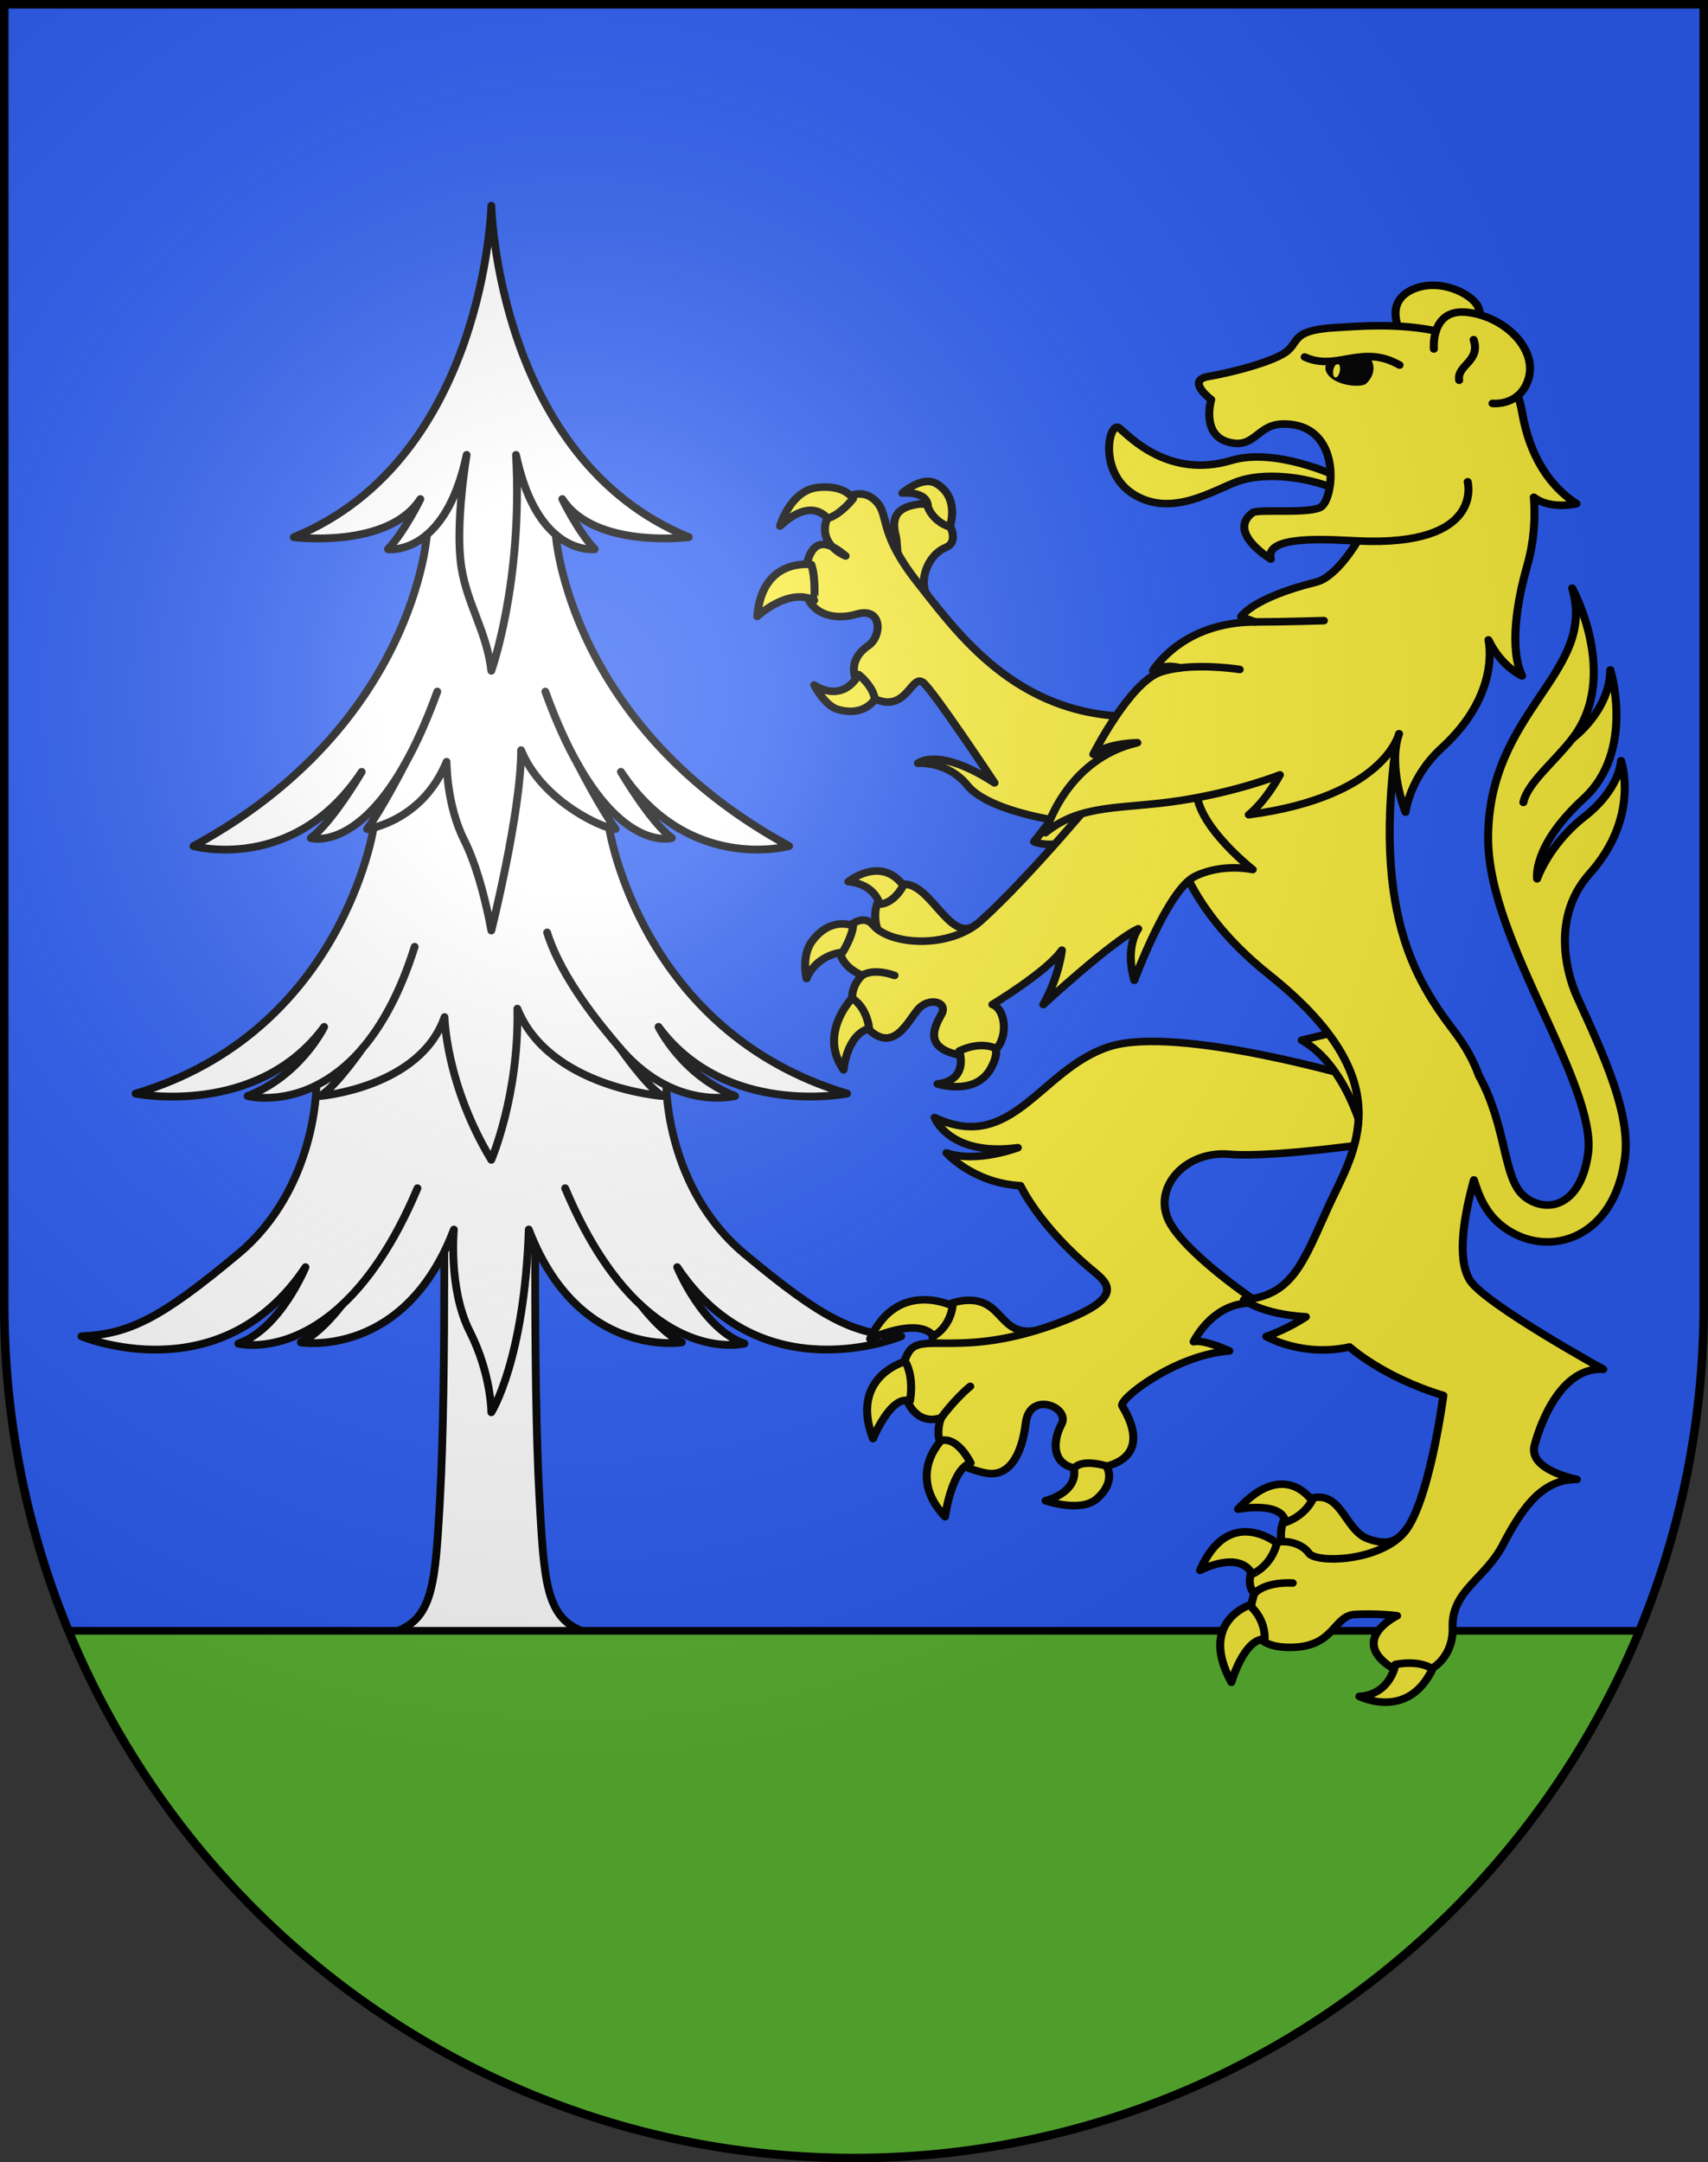 <?xml version="1.0" encoding="UTF-8"?>
<svg version="1.0" viewBox="0 0 603 763" xmlns="http://www.w3.org/2000/svg" xmlns:cc="http://web.resource.org/cc/" xmlns:dc="http://purl.org/dc/elements/1.1/" xmlns:rdf="http://www.w3.org/1999/02/22-rdf-syntax-ns#" xmlns:xlink="http://www.w3.org/1999/xlink">
<rect x="0" y="0" width="603" height="763" fill="#333333" stroke="none"/>
<defs>
<radialGradient id="a" cx="858.04" cy="579.93" r="300" gradientTransform="matrix(1.215 1.5316e-24 1.4647e-23 1.267 -839.19 -490.49)" gradientUnits="userSpaceOnUse">
<stop stop-color="#fff" stop-opacity=".314" offset="0"/>
<stop stop-color="#fff" stop-opacity=".251" offset=".19"/>
<stop stop-color="#6b6b6b" stop-opacity=".125" offset=".6"/>
<stop stop-opacity=".125" offset="1"/>
</radialGradient>
</defs>
<desc>Coat of Arms of Canton of Freiburg (Fribourg)</desc>
<g>
<path d="m1.5 1.5v458.87c0 166.31 134.31 301.13 300 301.13 165.69 0 300-134.82 300-301.13v-458.87h-600z" fill="#2b5df2"/>
<g stroke="#000" stroke-linecap="round" stroke-linejoin="round" stroke-width="2.75">
<path d="m190.45 528.68c-2.401-43.099-1.223-126.61-1.223-126.61l-16.328-2.191-16.328 2.191s1.178 83.516-1.223 126.61c-2.073 37.221-2.51 47.621-28.621 49.464h92.345c-26.112-1.844-26.548-12.243-28.621-49.464z" fill="#fff"/>
<path d="m186.68 433.86c17.469 45.817 54.048 39.825 54.048 39.825-7.25-3.425-14.39-13.067-14.39-13.067 19.426 17.924 36.47 13.492 36.47 13.492-14.828-5.139-23.726-26.976-23.726-26.976 29.987 44.96 79.093 24.408 79.093 24.408-16.809-0.858-27.683-5.995-55.368-29.12-27.682-23.125-27.588-59.426-27.588-59.426 13.29 6.642 24.294 3.759 24.294 3.759-18.787-7.28-27.025-24.408-27.025-24.408 23.725 32.117 66.566 23.551 66.566 23.551-73.158-21.839-84.024-93.836-84.024-93.836 1.436 0.376 2.295 0.484 2.295 0.484-5.6-7.707-13.204-22.65-13.204-22.65 17.358 30.566 33.073 25.815 33.073 25.815-7.626-5.661-17.975-23.356-17.975-23.356 23.968 36.101 59.378 26.19 59.378 26.19-78.077-42.396-82.387-109.86-82.387-109.86 7.102 6.038 13.748 5.107 13.748 5.107-5.992-6.372-11.438-17.695-11.438-17.695 11.438 17.695 44.669 13.449 44.669 13.449-67.547-27.604-69.729-116.95-69.729-116.95s-2.178 89.35-69.729 116.96c0 0 33.232 4.245 44.672-13.449 0 0-5.449 11.325-11.44 17.695 0 0 6.647 0.933 13.749-5.107 0 0-4.309 67.47-82.387 109.87 0 0 35.404 9.913 59.375-26.19 0 0-10.346 17.694-17.974 23.356 0 0 15.717 4.751 33.078-25.815 0 0-7.606 14.943-13.208 22.65 0 0 0.859-0.11 2.296-0.482 0 0-10.867 71.998-84.024 93.834 0 0 42.839 8.564 66.57-23.551 0 0-8.239 17.128-27.023 24.404 0 0 11.004 2.887 24.292-3.755 0 0 0.095 36.304-27.589 59.425-27.683 23.122-38.559 28.262-55.364 29.12 0 0 49.104 20.553 79.093-24.407 0 0-8.897 21.837-23.728 26.976 0 0 17.04 4.428 36.465-13.491 0 0-7.136 9.638-14.387 13.065 0 0 36.58 5.994 54.049-39.823 0 0-2.018 20.913 5.6 35.972 7.614 15.052 7.614 28.508 7.614 28.508s11.647-18.242 13.218-64.488z" fill="#fff"/>
<path d="m142.8 269.9c3.832-6.753 7.748-15.226 11.592-25.854" fill="none"/>
<path d="m150.71 188.68c5.269-4.481 10.788-12.793 14.032-28.163 0 0-4.172 24.557-1.866 39.541 2.043 13.278 8.972 22.769 10.581 36.646 0 0 11.211-31.371 8.718-76.188 3.248 15.37 8.767 23.682 14.034 28.163" fill="none"/>
<path d="m127.92 369.97c6.791-7.939 13.298-19.398 18.475-35.881" fill="none"/>
<path d="m120.58 460.62c8.907-8.217 18.315-21.131 26.808-41.323" fill="none"/>
<path d="m204.12 269.9c-3.837-6.753-7.751-15.226-11.595-25.854" fill="none"/>
<path d="m215.03 292.07c-5.385-1.398-24.181-10.586-31.062-27.346 0 21.84-10.51 63.628-10.51 63.628s-3.331-19.521-9.594-31.939c-6.263-12.417-6.204-27.589-6.204-27.589-6.879 16.762-20.386 21.848-25.771 23.246" fill="none"/>
<path d="m218.99 369.97c-6.787-7.939-20.663-24.446-25.839-40.927" fill="none"/>
<path d="m235.21 383c-5.232-2.616-10.813-6.709-16.221-13.032 0 0 8.879 12.935 14.811 16.79 0 0-39.951-2.993-51.154-30.826 0.658 30.403-9.193 53.347-9.193 53.347-16.11-26.727-16.513-50.356-16.513-50.356-8.567 24.839-43.83 27.833-43.83 27.833 5.93-3.854 14.81-16.788 14.81-16.788-5.408 6.324-10.992 10.416-16.221 13.029" fill="none"/>
<path d="m226.33 460.62c-8.902-8.217-18.309-21.131-26.804-41.323" fill="none"/>
</g>
<path d="m24.219 575.47c45.039 109.2 152.21 186.03 277.28 186.03s232.24-76.831 277.28-186.03h-554.56z" fill="#5ab532" stroke="#000" stroke-linecap="round" stroke-linejoin="round" stroke-width="2.7"/>
<g transform="matrix(1.058 0 0 1 -33.58 0)">
<path d="m331.34 197.54s-0.279-6.852-0.673-8.384c-1.788-6.984 0.721-10.314 7.792-11.272s15.324 12.525 8.987 15.251c-6.606 2.843-9.358 12.845-6.018 17.442l-2.97 1.959-11.3-14.112 4.183-0.884z" fill="#fcef3c" stroke="#000" stroke-linecap="round" stroke-linejoin="round" stroke-width="2.673"/>
<path d="m360.17 329.13-5.082 6.744-24.218 0.785-6.278-8.627s-4.186-11.136 6.428-15.528c10.614-4.392 17.192 21.644 26.609 13.645l2.542 2.981z" fill="#fcef3c" stroke="#000" stroke-linecap="round" stroke-linejoin="round" stroke-width="2.673"/>
<path d="m501.69 538.65c-2.878 4.313-5.808 7.365-13.566 4.313-8.222-3.234-8.839-19.193-21.172-13.371-10.268 4.848-7.4 15.312-7.4 15.312l4.317 4.313 20.966 5.176 15.828-7.333 5.139-8.842-4.112 0.431" fill="#fcef3c" stroke="#000" stroke-linecap="round" stroke-linejoin="round" stroke-width="2.673"/>
<path d="m343.34 475.64s-3.489-15.514 10.3-16.733 10.964 14.553 26.083 10.022c15.119-4.531 14.039 2.529 14.039 2.529s-54.826 10.807-54.078 10.197 3.657-6.014 3.657-6.014z" fill="#fcef3c" stroke="#000" stroke-linecap="round" stroke-linejoin="round" stroke-width="2.673"/>
<path d="m478.08 168.19s-20.595-10.434-35.498-5.709c-20.81 6.597-33.945-8.428-37.313-11.419-3.368-2.991-7.513 15.768 5.184 23.653 12.696 7.885 26.429-1.903 34.462-4.894s21.506-2.175 33.167 2.991v-4.621h-0.001z" fill="#fcef3c" stroke="#000" stroke-linecap="round" stroke-linejoin="round" stroke-width="2.673"/>
<path d="m500.06 119.2c-1.788-2.759-6.207-12.583 2.945-16.997 9.152-4.414 20.198 1.655 21.985 6.181 1.787 4.525 1.261 12.251-5.576 15.011l-19.354-4.195z" fill="#fcef3c" stroke="#000" stroke-linecap="round" stroke-linejoin="round" stroke-width="2.673"/>
<path d="m486.48 380.93s-61.74-19.433-84.672-11.568-32.192 37.939-58.21 24.986c0 0 4.85 13.881 27.782 10.642 0 0-13.67 5.552-23.814 1.85 0 0 8.819 10.642 24.696 11.568 0 0 6.162 14.252 24.255 30.075 5.291 4.627 10.917 9.789-13.23 18.97-30.429 11.568-43.659 2.777-48.069 9.254-5.522 8.11-1.323 27.761 10.584 23.597 0 0-6.396 14.549 14.553 19.433 7.937 1.85 12.347-6.017 13.67-17.583 1.323-11.566 14.994-5.552 11.907 0.463-3.087 6.015-3.967 16.658 9.262 15.731 13.229-0.926 19.141-8.016 11.024-22.21-1.323-2.313 17.639-18.044 35.721-19.432 0 0-8.38-4.164-11.907-3.239 0 0 7.058-15.731 22.05-13.418 0 0-22.491-15.731-29.546-27.761-7.055-12.03 3.967-26.373 19.403-24.986 15.435 1.387 52.92-4.627 52.92-4.627l-3.087-20.82-5.292-0.926z" fill="#fcef3c" stroke="#000" stroke-linecap="round" stroke-linejoin="round" stroke-width="2.673"/>
<path d="m487 401.48s-5.515-25.277-20.899-34.413l11.9-3.045 14.805 21.013-5.805 16.445z" fill="#fcef3c" stroke="#000" stroke-linecap="round" stroke-linejoin="round" stroke-width="2.673"/>
<path d="m533.25 432.84c7.032 5.607 15.837 6.945 23.557 3.583 5.376-2.342 14.754-9.057 17.147-27.707 1.98-15.431-6.698-35.516-15.887-56.778-0.098-0.227-0.197-0.455-0.295-0.683-1.706-4.112-9.807-26.125 4.446-43.008 16.975-20.108 10.437-39.798 10.437-39.798s-0.255 9.883-12.22 19.765c-11.965 9.883-15.783 21.903-15.783 21.903s-1.783-11.486 15.529-28.313c17.311-16.827 8.91-45.408 8.91-45.408-0.255 14.69-12.729 24.306-12.729 24.306 16.214-21.974 0-53.154 0-53.154 8.401 29.914-28.044 43.038-28.044 88.177 0 18.846 9.388 40.569 18.465 61.579 8.061 18.655 16.398 37.946 14.892 49.678-1.16 9.046-4.576 15.239-9.619 17.436-3.602 1.569-7.83 0.85-11.311-1.927-3.953-3.151-5.382-9.538-7.193-17.623-1.692-7.554-3.669-16.369-8.334-25.355-1.668-4.918-4.31-10.145-8.315-15.705-14.994-20.822-30.87-49.043-14.553-130.02l-79.819 32.388s-12.347 39.791 32.634 77.732c44.981 37.941 28.224 62.464 19.844 81.897-8.38 19.433-11.907 31.463-28.224 32.851 0 0 5.732 5.09 20.726 6.015 0 0-5.732 4.165-13.229 6.941 0 0 11.906 7.401 27.782 3.701 0 0 11.025 10.642 31.311 17.12 0 0-4.85 39.33-13.67 49.046-8.82 9.716-29.108 10.178-31.312 6.476-2.204-3.702-12.347-7.404-17.198 1.85-4.85 9.254-0.882 12.493-0.882 12.493s-6.614 18.044 10.143 18.97c16.757 0.926 15.876-11.103 23.372-11.566 7.497-0.463 14.112 0.463 14.112 0.463s-14.552 7.402-3.969 16.657 22.931 0.464 22.491-12.492c-0.44-12.956 10.887-17.195 16.757-29.151 7.497-15.268 14.113-23.134 24.697-23.134 0 0-16.317-3.24-14.112-12.031 2.205-8.791 9.26-27.761 22.931-26.836 0 0-39.688-23.134-44.54-31.463-4.468-7.671-1.827-23.181 1.375-35.344 1.832 6.467 4.417 12.271 9.677 16.465z" fill="#fcef3c" stroke="#000" stroke-linecap="round" stroke-linejoin="round" stroke-width="2.673"/>
<path d="m418.85 276.25s-18.967 16.44-28.038 19.901c-9.071 3.461-14.02 0.865-14.02 0.865l5.773-7.787s-21.441-3.461-28.038-12.113c-6.597-8.653-16.494-7.787-16.494-7.787s6.596-6.057 25.564 6.922c0 0-20.616-32.88-23.914-35.474-3.299-2.595-5.027 7.652-12.37 6.922-8.178-0.813-15.994-12.591-5.773-19.9 4.453-3.184 4.779-13.807-4.038-11.065-8.818 2.741-19.965-0.763-16.656-17.133 2.286-11.308 8.492-7.538 13.063-3.427 0 0-7.511-3.084-6.858-10.28 0.653-7.196 9.799-15.076 16.003-9.937 6.204 5.139 0.653 10.621 15.023 29.81 1.185 1.581 2.421 3.26 3.722 5.006 14.475 19.445 36.704 47.226 79.558 41.252l-2.507 24.225z" fill="#fcef3c" stroke="#000" stroke-linecap="round" stroke-linejoin="round" stroke-width="2.673"/>
<path d="m400.12 277.72s-24.367 31.327-41.15 47.286c-10.45 9.937-30.373 8.566-35.923 1.371s-19.922 10.28-3.592 17.818c0 0-8.165 7.195 0.98 17.818 9.144 10.624 14.043-1.369 17.636-5.825 3.592-4.455 10.124-2.74 7.838 1.713-2.286 4.453-7.477 13.523 10.777 15.077 12.083 1.028 12.083-16.447 6.205-18.503 0 0 18.289-11.65 23.188-19.189 0 0-0.979 9.595-6.205 19.189 0 0 23.189-22.615 31.679-26.727 0 0-4.572 6.168-1.306 18.161 0 0 11.103-31.867 20.247-36.664 9.144-4.797 19.269-2.399 19.269-2.399s-23.188-19.189-17.962-31.867c5.225-12.678-31.679 2.741-31.679 2.741z" fill="#fcef3c" stroke="#000" stroke-linecap="round" stroke-linejoin="round" stroke-width="2.673"/>
<path d="m538.24 139.62c0.592 1.836 1.068 3.805 1.413 5.916 2.594 15.874 9.51 26.305 18.156 32.201 0 0-8.646 2.267-14.265-2.267 0 0 1.295 11.34-2.162 24.038-3.457 12.698-6.052 29.48-1.729 39.005 0 0-6.918-3.175-11.239-12.7 0 0 4.489 18.741-15.561 38.097-10.807 10.432-12.103 22.677-12.103 22.677s-6.053-15.874-2.162-27.666c0 0-4.756 22.224-50.144 28.574 0 0 5.188-4.082 10.375-14.06 0 0-13.833 5.896-33.286 9.071-19.453 3.175-32.852 0.907-44.956 11.338 0 0 6.483-25.853 30.691-31.749 0 0-9.509 0-14.698 4.082 0 0 12.103-25.398 22.478-29.026 1.999-0.699 4.206-1.163 6.469-1.454 0 0-4.306-1.719-9.062 1.002 0 0 9.507-17.234 34.15-17.234l-4.756-1.814s3.687-6.638 25.072-12.246c6.917-1.814 13.833-14.513 13.833-14.513-9.078-0.454-31.28-2.308-28.949 6.392 0 0-14.88-9.43-6.064-16.37 1.729-1.361 17.724 0.453 22.478-1.815 4.755-2.267 7.8-29.48-12.104-29.48-9.078 0-9.51 9.071-18.588 6.35-9.078-2.721-5.618-14.967-5.618-14.967s-8.648-6.803-0.866-8.164c7.782-1.36 22.478-5.442 26.369-9.071 3.891-3.629 1.729-7.256 15.994-8.164 6.972-0.443 20.701-1.717 33.509 1.203 1.129-3.707 3.927-7.491 10.746-6.553 12.7 1.748 22.902 13.106 20.195 23.155-0.78 2.897-2.115 4.868-3.618 6.207l0.003 0.004z" fill="#fcef3c" stroke="#000" stroke-linecap="round" stroke-linejoin="round" stroke-width="2.673"/>
<path d="m538.23 139.61c-3.712 3.303-8.457 2.749-8.457 2.749" fill="none" stroke="#000" stroke-linecap="round" stroke-linejoin="round" stroke-width="2.673"/>
<path d="m510.21 123.14s-0.268-3.138 0.705-6.336" fill="none" stroke="#000" stroke-linecap="round" stroke-linejoin="round" stroke-width="2.673"/>
<path d="m467.11 125.98c10.776 5.219 18.945-4.805 31.646 2.839" fill="none" stroke="#000" stroke-linecap="round" stroke-linejoin="round" stroke-width="2.673"/>
<path d="m450.32 562.31s3.088-4.164 12.789-3.702" fill="none" stroke="#000" stroke-linecap="round" stroke-linejoin="round" stroke-width="2.673"/>
<path d="m319.45 344.2s3.266-2.741 10.777 0" fill="none" stroke="#000" stroke-linecap="round" stroke-linejoin="round" stroke-width="2.673"/>
<path d="m345.8 500.31s4.41-6.476 9.702-11.103" fill="none" stroke="#000" stroke-linecap="round" stroke-linejoin="round" stroke-width="2.673"/>
<path d="m425.51 235.69c9.477-1.225 19.9 0.547 19.9 0.547" fill="none" stroke="#000" stroke-linecap="round" stroke-linejoin="round" stroke-width="2.673"/>
<path d="m450.6 219.46c9.509 0 22.911-0.454 22.911-0.454" fill="none" stroke="#000" stroke-linecap="round" stroke-linejoin="round" stroke-width="2.673"/>
<path d="m521.49 170.02s5.749 22.985-36.743 20.863" fill="none" stroke="#000" stroke-linecap="round" stroke-linejoin="round" stroke-width="2.673"/>
<path d="m518.65 134.17c-0.854-5.364 7.242-6.556 4.829-14.304" fill="none" stroke="#000" stroke-linecap="round" stroke-linejoin="round" stroke-width="2.673"/>
<path d="m303.42 241.72s8.861 6.971 14.872-3.652c0 0 4.747 3.984 5.379 8.631 0 0-3.393 6.334-12.34 3.652-4.429-1.327-7.91-8.631-7.91-8.631z" fill="#fcef3c" stroke="#000" stroke-linecap="round" stroke-linejoin="round" stroke-width="2.673"/>
<path d="m302.47 199.23s-16.453-2.656-18.036 18.26c0 0 10.442-10.29 18.985-5.643-0.001-0.001 0.632-7.638-0.949-12.617z" fill="#fcef3c" stroke="#000" stroke-linecap="round" stroke-linejoin="round" stroke-width="2.673"/>
<path d="m307.85 182.96s-5.062-7.967-15.82 2.656c0 0 3.395-12.606 12.657-13.612 9.176-0.996 11.708 3.984 11.708 3.984s-4.114 5.642-8.544 6.971z" fill="#fcef3c" stroke="#000" stroke-linecap="round" stroke-linejoin="round" stroke-width="2.673"/>
<path d="m332.84 174s8.544-0.996 8.544 4.979c0 0 1.581 4.979 7.277 6.971 0 0 3.55-10.248-4.43-15.271-4.746-2.988-11.391 3.32-11.391 3.32z" fill="#fcef3c" stroke="#000" stroke-linecap="round" stroke-linejoin="round" stroke-width="2.673"/>
<path d="m325.25 319.08s-1.266-6.971-10.442-7.967c0 0 10.758-9.295 18.353 1.328 0 0-2.848 6.306-7.911 6.639z" fill="#fcef3c" stroke="#000" stroke-linecap="round" stroke-linejoin="round" stroke-width="2.673"/>
<path d="m300.89 345.3s2.532-7.967 12.024-9.295c0 0 3.166-5.312 3.481-9.295 0 0-7.287-3.529-13.606 5.312-3.797 5.31-1.899 13.278-1.899 13.278z" fill="#fcef3c" stroke="#000" stroke-linecap="round" stroke-linejoin="round" stroke-width="2.673"/>
<path d="m316.08 352.28s-11.391 12.284-2.848 25.231c0 0 0.95-12.284 8.544-14.607-0.001-0.001-0.634-7.304-5.696-10.625z" fill="#fcef3c" stroke="#000" stroke-linecap="round" stroke-linejoin="round" stroke-width="2.673"/>
<path d="m351.83 370.87s3.481 10.291-7.277 11.62c0 0 12.554 4.325 17.719-5.311 2.847-5.312 1.581-7.304 1.581-7.304s-4.746-2.656-12.023 0.996z" fill="#fcef3c" stroke="#000" stroke-linecap="round" stroke-linejoin="round" stroke-width="2.673"/>
<path d="m349.62 460.84s-18.352-9.627-27.528 11.62c0 0 15.821-7.967 21.2-0.996 0 0 5.379-2.988 6.328-10.624z" fill="#fcef3c" stroke="#000" stroke-linecap="round" stroke-linejoin="round" stroke-width="2.673"/>
<path d="m333.8 480.42s-18.67 5.312-10.759 27.223c0 0 6.011-15.604 12.34-13.28 0 0 1.583-7.967-1.581-13.944z" fill="#fcef3c" stroke="#000" stroke-linecap="round" stroke-linejoin="round" stroke-width="2.673"/>
<path d="m345.82 508.31s-11.708 12.282 1.266 26.89c0 0 2.215-16.93 8.543-18.923 0 0-4.114-9.295-9.809-7.967z" fill="#fcef3c" stroke="#000" stroke-linecap="round" stroke-linejoin="round" stroke-width="2.673"/>
<path d="m380.63 529.56s10.757-2.657 9.492-11.289c0 0 1.583-3.652 10.759-0.996 0 0 3.634 5.327-3.164 11.62-5.38 4.98-17.087 0.665-17.087 0.665z" fill="#fcef3c" stroke="#000" stroke-linecap="round" stroke-linejoin="round" stroke-width="2.673"/>
<path d="m469.54 529.56s-9.176-14.94-24.681 2.988c0 0 14.872-2.988 15.821 4.648 0 0 5.696-1.66 8.86-7.636z" fill="#fcef3c" stroke="#000" stroke-linecap="round" stroke-linejoin="round" stroke-width="2.673"/>
<path d="m457.83 544.5s-16.137-13.612-25.629 9.627c0 0 12.973-7.303 17.403 1.328 0 0.001 6.327-2.655 8.227-10.956z" fill="#fcef3c" stroke="#000" stroke-linecap="round" stroke-linejoin="round" stroke-width="2.673"/>
<path d="m448.66 566.41s-17.087 5.975-6.013 27.222c0 0 4.113-15.272 11.075-15.272 0 0.001 0.634-6.637-5.062-11.95z" fill="#fcef3c" stroke="#000" stroke-linecap="round" stroke-linejoin="round" stroke-width="2.673"/>
<path d="m497.38 587.33s-1.582 10.624-12.024 11.288c0 0 16.138 8.633 24.365-9.627 0-0.001-3.482-3.32-12.34-1.66z" fill="#fcef3c" stroke="#000" stroke-linecap="round" stroke-linejoin="round" stroke-width="2.673"/>
<path d="m556.37 260.71c-6.111 8.28-15.021 15.759-16.293 22.437" fill="none" stroke="#000" stroke-linecap="round" stroke-linejoin="round" stroke-width="2.673"/>
<path d="m488.49 125.36c-4.941-0.048-8.995 2.394-13.573 2.308-0.825 0.938-1.288 2.183-0.525 3.746 2.372 4.864 11.747 5.583 13.346 3.87 3.725-3.994 2.187-7.82 0.751-9.923zm-11.19 7.843c-0.598-0.116-0.884-1.282-0.644-2.604 0.242-1.322 0.92-2.3 1.517-2.184 0.595 0.116 0.882 1.283 0.641 2.604-0.242 1.322-0.92 2.3-1.514 2.184z"/>
</g>
</g>
<g>
<path d="m1.5 1.5v458.87c0 166.31 134.31 301.13 300 301.13 165.69 0 300-134.82 300-301.13v-458.87h-600z" fill="url(#a)"/>
<path d="m1.5 1.5v458.87c0 166.31 134.31 301.13 300 301.13 165.69 0 300-134.82 300-301.13v-458.87h-600z" fill="none" stroke="#000" stroke-width="3"/>
</g>
</svg>
